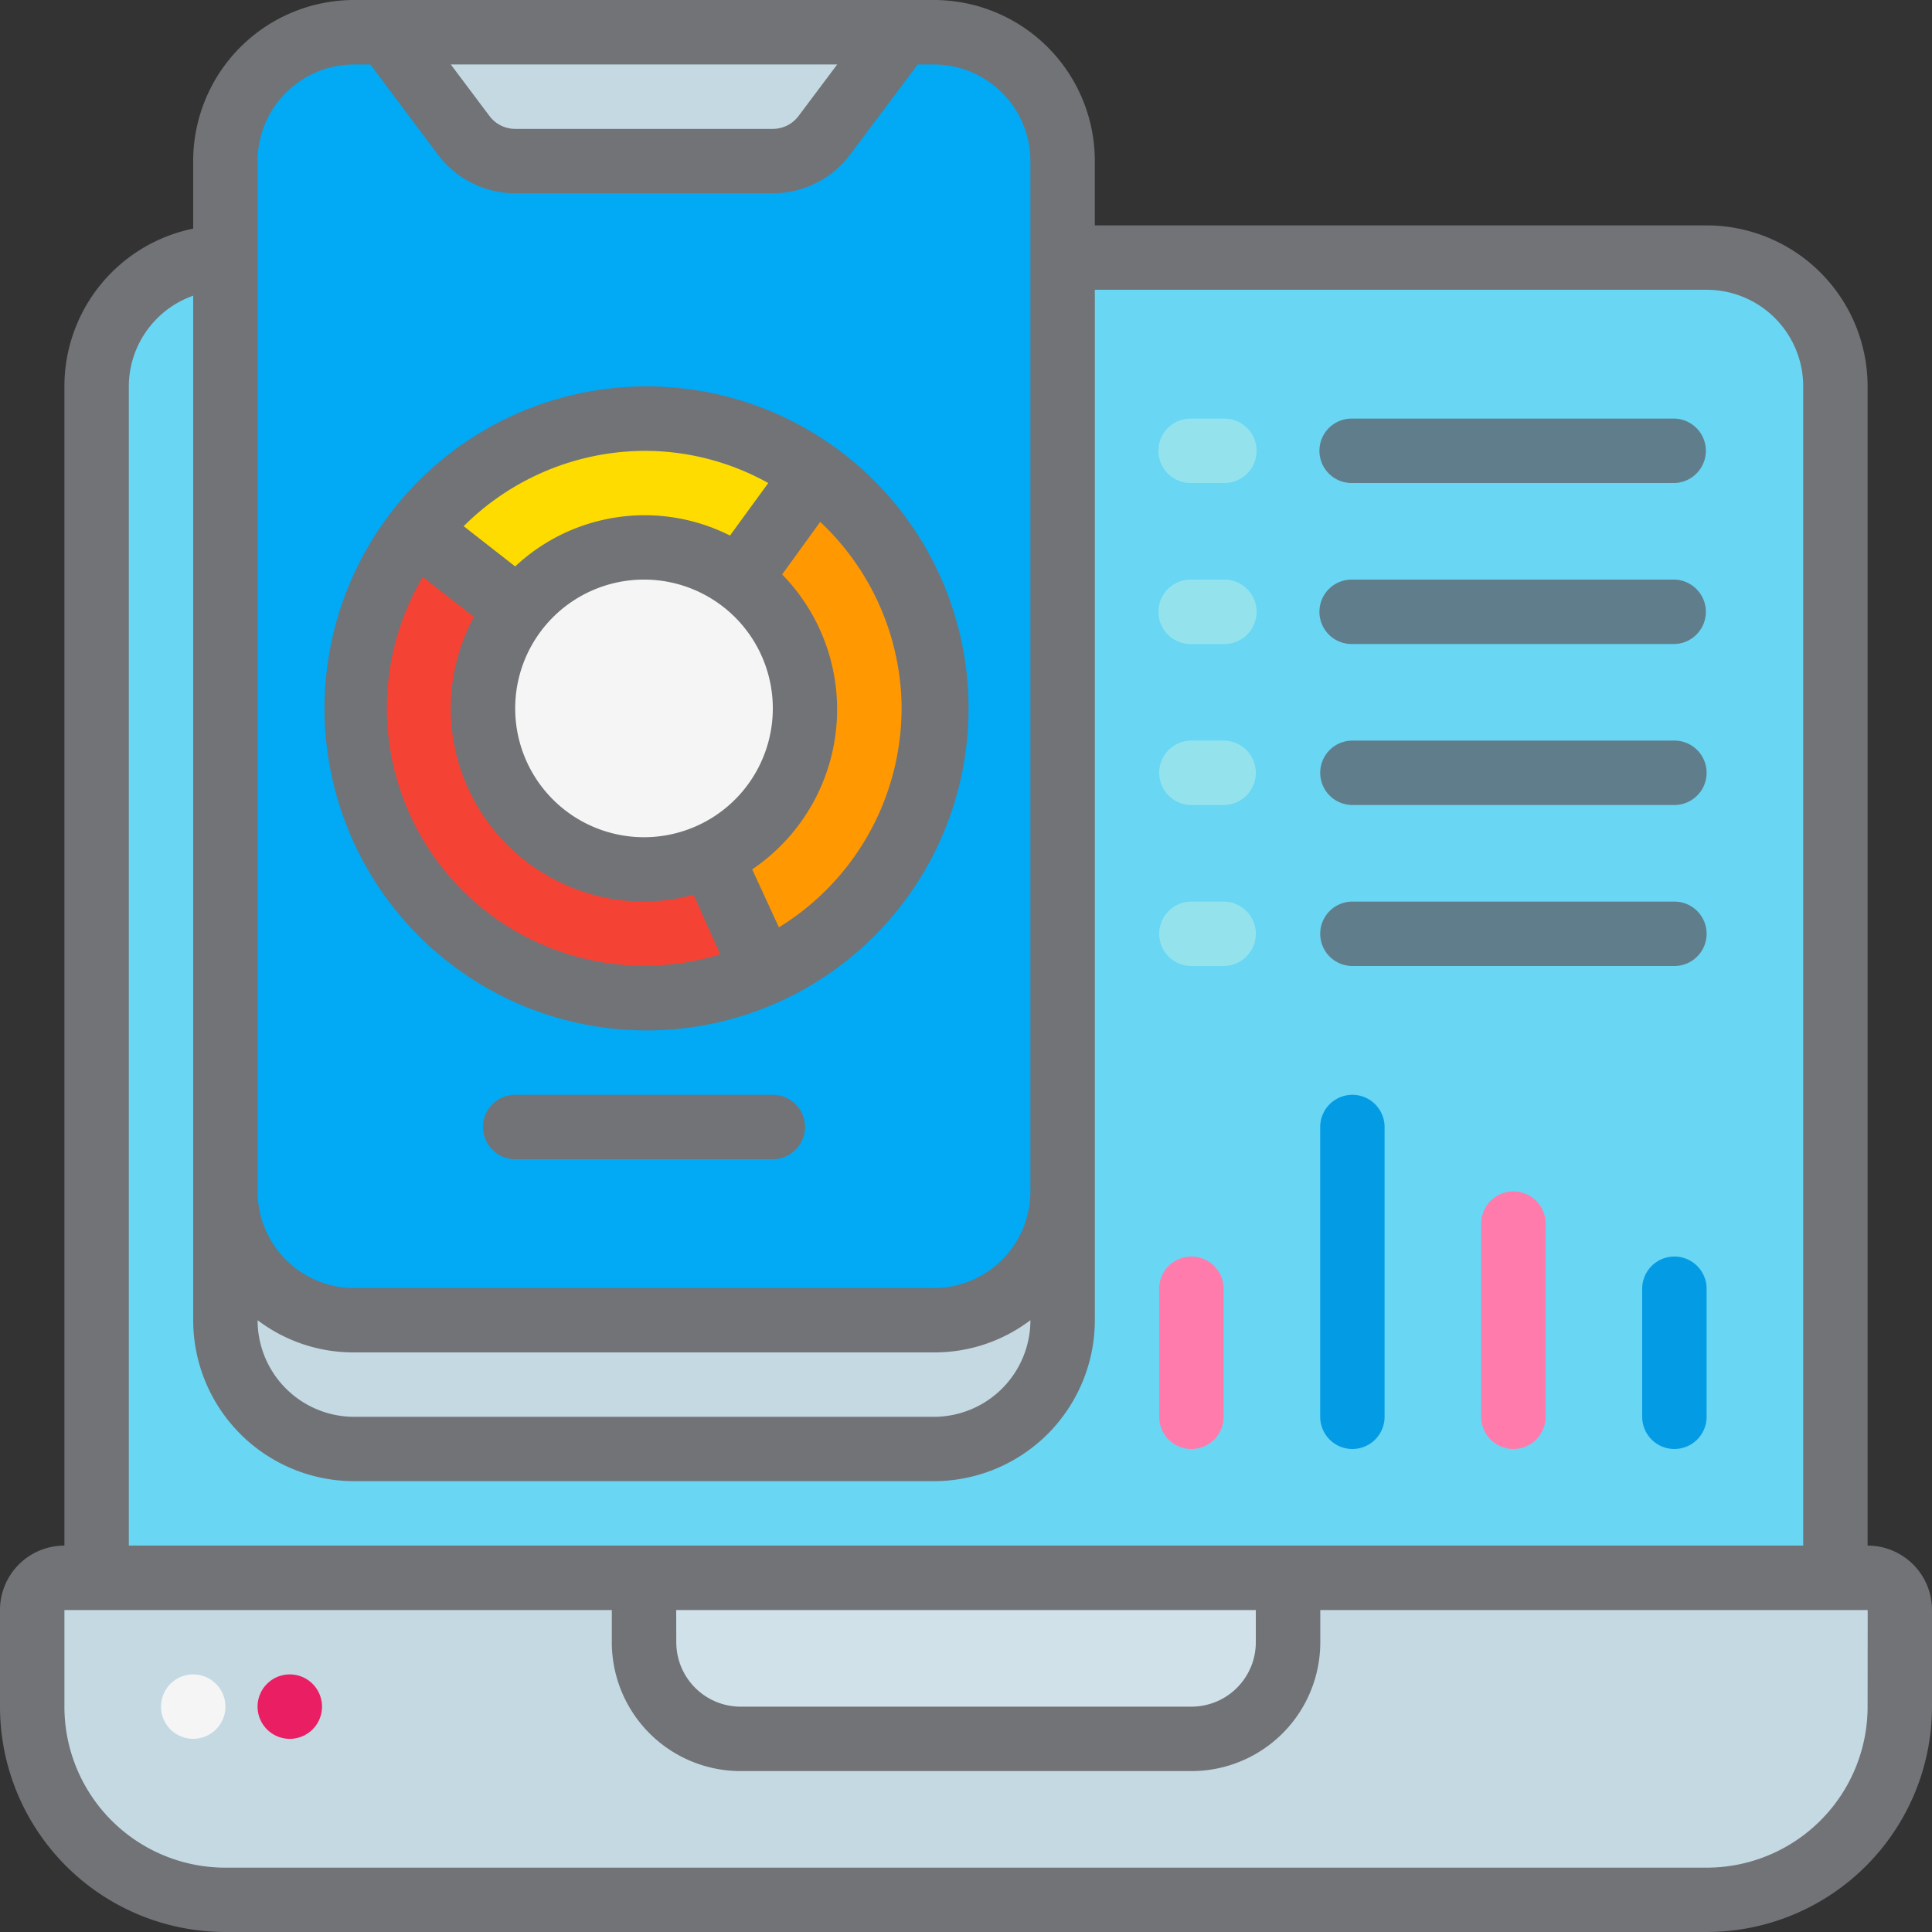 <svg xmlns="http://www.w3.org/2000/svg" width="106.623" height="106.623" viewBox="0 0 106.623 106.623">
  <rect x="0" y="0" width="106.623" height="106.623" fill="#333333" stroke="none"/>
  <g id="Grupo_10707" data-name="Grupo 10707" transform="translate(-178.723 -3561.258)">
    <path id="Trazado_1921" data-name="Trazado 1921" d="M198.27,3563.034h31.988a7.094,7.094,0,0,1,7.108,7.109v56.866a7.093,7.093,0,0,1-7.108,7.107H198.27a7.092,7.092,0,0,1-7.107-7.107v-56.866a7.093,7.093,0,0,1,7.107-7.109Zm0,0" fill="#02a9f4"/>
    <path id="Trazado_1922" data-name="Trazado 1922" d="M272.907,3666.1H191.163a10.663,10.663,0,0,1-10.663-10.663v-5.331a1.777,1.777,0,0,1,1.778-1.776h99.514a1.778,1.778,0,0,1,1.778,1.776v5.331a10.664,10.664,0,0,1-10.663,10.663Zm0,0" fill="#c5d9e3"/>
    <path id="Trazado_1923" data-name="Trazado 1923" d="M214.264,3648.334H249.8v3.553a5.331,5.331,0,0,1-5.331,5.332H219.6a5.332,5.332,0,0,1-5.331-5.332Zm0,0" fill="#d1e1e9"/>
    <path id="Trazado_1924" data-name="Trazado 1924" d="M280.015,3582.583v65.751H184.054v-65.751a7.108,7.108,0,0,1,7.109-7.109v58.642a7.108,7.108,0,0,0,7.107,7.109h31.988a7.109,7.109,0,0,0,7.108-7.109v-58.642h35.541a7.108,7.108,0,0,1,7.108,7.109Zm0,0" fill="#69d6f4"/>
    <path id="Trazado_1925" data-name="Trazado 1925" d="M191.163,3655.441a1.777,1.777,0,1,1-1.778-1.776,1.778,1.778,0,0,1,1.778,1.776Zm0,0" fill="#f5f5f5"/>
    <path id="Trazado_1926" data-name="Trazado 1926" d="M196.494,3655.441a1.778,1.778,0,1,1-1.777-1.776,1.778,1.778,0,0,1,1.777,1.776Zm0,0" fill="#e91e63"/>
    <path id="Trazado_1927" data-name="Trazado 1927" d="M228.48,3563.034l-4.264,5.687a3.556,3.556,0,0,1-2.843,1.422H207.155a3.553,3.553,0,0,1-2.842-1.422l-4.265-5.687Zm0,0" fill="#c5d9e3"/>
    <path id="Trazado_1928" data-name="Trazado 1928" d="M237.366,3627.009v7.107a7.109,7.109,0,0,1-7.108,7.109H198.27a7.108,7.108,0,0,1-7.107-7.109v-7.107a7.107,7.107,0,0,0,7.107,7.107h31.988a7.108,7.108,0,0,0,7.108-7.107Zm0,0" fill="#c5d9e3"/>
    <path id="Trazado_1929" data-name="Trazado 1929" d="M246.251,3587.914h-1.777a1.778,1.778,0,1,1,0-3.555h1.777a1.778,1.778,0,1,1,0,3.555Zm0,0" fill="#94e3ec"/>
    <path id="Trazado_1930" data-name="Trazado 1930" d="M271.13,3587.914H253.36a1.778,1.778,0,1,1,0-3.555h17.77a1.778,1.778,0,0,1,0,3.555Zm0,0" fill="#607d8b"/>
    <path id="Trazado_1931" data-name="Trazado 1931" d="M246.251,3596.8h-1.777a1.778,1.778,0,1,1,0-3.555h1.777a1.778,1.778,0,1,1,0,3.555Zm0,0" fill="#94e3ec"/>
    <path id="Trazado_1932" data-name="Trazado 1932" d="M271.13,3596.8H253.36a1.778,1.778,0,1,1,0-3.555h17.77a1.778,1.778,0,0,1,0,3.555Zm0,0" fill="#607d8b"/>
    <path id="Trazado_1933" data-name="Trazado 1933" d="M246.251,3605.684h-1.777a1.777,1.777,0,1,1,0-3.554h1.777a1.777,1.777,0,1,1,0,3.554Zm0,0" fill="#94e3ec"/>
    <path id="Trazado_1934" data-name="Trazado 1934" d="M271.13,3605.684H253.36a1.777,1.777,0,1,1,0-3.554h17.77a1.777,1.777,0,0,1,0,3.554Zm0,0" fill="#607d8b"/>
    <path id="Trazado_1935" data-name="Trazado 1935" d="M246.251,3614.569h-1.777a1.777,1.777,0,1,1,0-3.554h1.777a1.777,1.777,0,1,1,0,3.554Zm0,0" fill="#94e3ec"/>
    <path id="Trazado_1936" data-name="Trazado 1936" d="M271.13,3614.569H253.36a1.777,1.777,0,1,1,0-3.554h17.77a1.777,1.777,0,0,1,0,3.554Zm0,0" fill="#607d8b"/>
    <path id="Trazado_1937" data-name="Trazado 1937" d="M244.474,3641.225a1.778,1.778,0,0,1-1.778-1.776v-7.109a1.778,1.778,0,0,1,3.555,0v7.109a1.777,1.777,0,0,1-1.777,1.776Zm0,0" fill="#ff7bac"/>
    <path id="Trazado_1938" data-name="Trazado 1938" d="M271.129,3641.225a1.777,1.777,0,0,1-1.777-1.776v-7.109a1.778,1.778,0,0,1,3.555,0v7.109a1.778,1.778,0,0,1-1.778,1.776Zm0,0" fill="#049be5"/>
    <path id="Trazado_1939" data-name="Trazado 1939" d="M262.243,3641.225a1.777,1.777,0,0,1-1.776-1.776v-10.662a1.777,1.777,0,1,1,3.554,0v10.662a1.778,1.778,0,0,1-1.778,1.776Zm0,0" fill="#ff7bac"/>
    <path id="Trazado_1940" data-name="Trazado 1940" d="M253.359,3641.225a1.777,1.777,0,0,1-1.777-1.776v-15.994a1.776,1.776,0,1,1,3.553,0v15.994a1.777,1.777,0,0,1-1.776,1.776Zm0,0" fill="#049be5"/>
    <path id="Trazado_1941" data-name="Trazado 1941" d="M230.258,3600.353a15.994,15.994,0,0,1-9.383,14.554l-2.933-6.468a8.886,8.886,0,0,0,1.547-15.2l4.176-5.739a15.993,15.993,0,0,1,6.593,12.848Zm0,0" fill="#ff9801"/>
    <path id="Trazado_1942" data-name="Trazado 1942" d="M223.665,3587.434l-4.176,5.81a8.765,8.765,0,0,0-5.225-1.776,8.886,8.886,0,0,0-7.019,3.429l-5.6-4.353a15.994,15.994,0,0,1,22.018-3.11Zm0,0" fill="#ffdc00"/>
    <path id="Trazado_1943" data-name="Trazado 1943" d="M220.875,3614.907a15.779,15.779,0,0,1-6.611,1.439,15.993,15.993,0,0,1-12.617-25.8l5.6,4.353a8.885,8.885,0,0,0,10.662,13.542Zm0,0" fill="#f44335"/>
    <path id="Trazado_1944" data-name="Trazado 1944" d="M223.149,3600.353a8.885,8.885,0,0,1-5.207,8.086,8.756,8.756,0,0,1-3.678.8,8.885,8.885,0,1,1,0-17.77,8.765,8.765,0,0,1,5.225,1.776,8.884,8.884,0,0,1,3.66,7.109Zm0,0" fill="#f5f5f5"/>
    <path id="Trazado_1945" data-name="Trazado 1945" d="M281.792,3646.556v-63.973a8.885,8.885,0,0,0-8.885-8.886H239.144v-3.554a8.886,8.886,0,0,0-8.886-8.885H198.27a8.886,8.886,0,0,0-8.885,8.885v3.732a8.883,8.883,0,0,0-7.107,8.708v63.973a3.554,3.554,0,0,0-3.555,3.554v5.331a12.441,12.441,0,0,0,12.44,12.44h81.744a12.44,12.44,0,0,0,12.439-12.44v-5.331a3.554,3.554,0,0,0-3.554-3.554Zm-88.853-12.44a8.741,8.741,0,0,0,5.331,1.778h31.988a8.741,8.741,0,0,0,5.331-1.778,5.332,5.332,0,0,1-5.331,5.333H198.27a5.333,5.333,0,0,1-5.331-5.333Zm31.987-69.3-2.132,2.843a1.776,1.776,0,0,1-1.421.712H207.155a1.775,1.775,0,0,1-1.42-.712l-2.133-2.843Zm-31.987,5.331a5.331,5.331,0,0,1,5.331-5.331h.89l3.731,4.975a5.329,5.329,0,0,0,4.264,2.133h14.218a5.331,5.331,0,0,0,4.265-2.133l3.731-4.975h.889a5.331,5.331,0,0,1,5.331,5.331v56.866a5.332,5.332,0,0,1-5.331,5.331H198.27a5.333,5.333,0,0,1-5.331-5.331Zm-7.107,12.44a5.326,5.326,0,0,1,3.553-5.011v56.544A8.886,8.886,0,0,0,198.27,3643h31.988a8.886,8.886,0,0,0,8.886-8.886v-56.864h33.763a5.33,5.33,0,0,1,5.331,5.331v63.973H185.832Zm30.209,67.527h31.988v1.777a3.555,3.555,0,0,1-3.555,3.554H219.6a3.554,3.554,0,0,1-3.554-3.554Zm65.751,5.331a8.884,8.884,0,0,1-8.885,8.885H191.163a8.884,8.884,0,0,1-8.885-8.885v-5.331h30.21v1.777A7.108,7.108,0,0,0,219.6,3659h24.879a7.108,7.108,0,0,0,7.108-7.109v-1.777h30.21Zm0,0" fill="#717377"/>
    <path id="Trazado_1946" data-name="Trazado 1946" d="M214.264,3618.124a17.771,17.771,0,1,0-15.845-10.006,17.789,17.789,0,0,0,15.845,10.006Zm14.216-17.771a14.213,14.213,0,0,1-6.77,12.084l-1.475-3.2a10.661,10.661,0,0,0,1.653-16.278l2.1-2.9a14.215,14.215,0,0,1,4.495,10.29Zm-14.216-7.109a7.109,7.109,0,1,1-7.109,7.109,7.109,7.109,0,0,1,7.109-7.109Zm6.859-5.33-2.113,2.9a10.448,10.448,0,0,0-11.855,1.705l-2.842-2.222a14.217,14.217,0,0,1,9.951-4.157,14,14,0,0,1,6.859,1.777Zm-19.067,5.189,2.825,2.2a10.545,10.545,0,0,0-1.279,5.047,10.662,10.662,0,0,0,10.662,10.662,10.77,10.77,0,0,0,2.737-.373l1.475,3.287a14.216,14.216,0,0,1-16.42-20.826Zm0,0" fill="#717377"/>
    <path id="Trazado_1947" data-name="Trazado 1947" d="M221.373,3621.678H207.155a1.776,1.776,0,0,0,0,3.553h14.218a1.776,1.776,0,0,0,0-3.553Zm0,0" fill="#717377"/>
  </g>
</svg>

